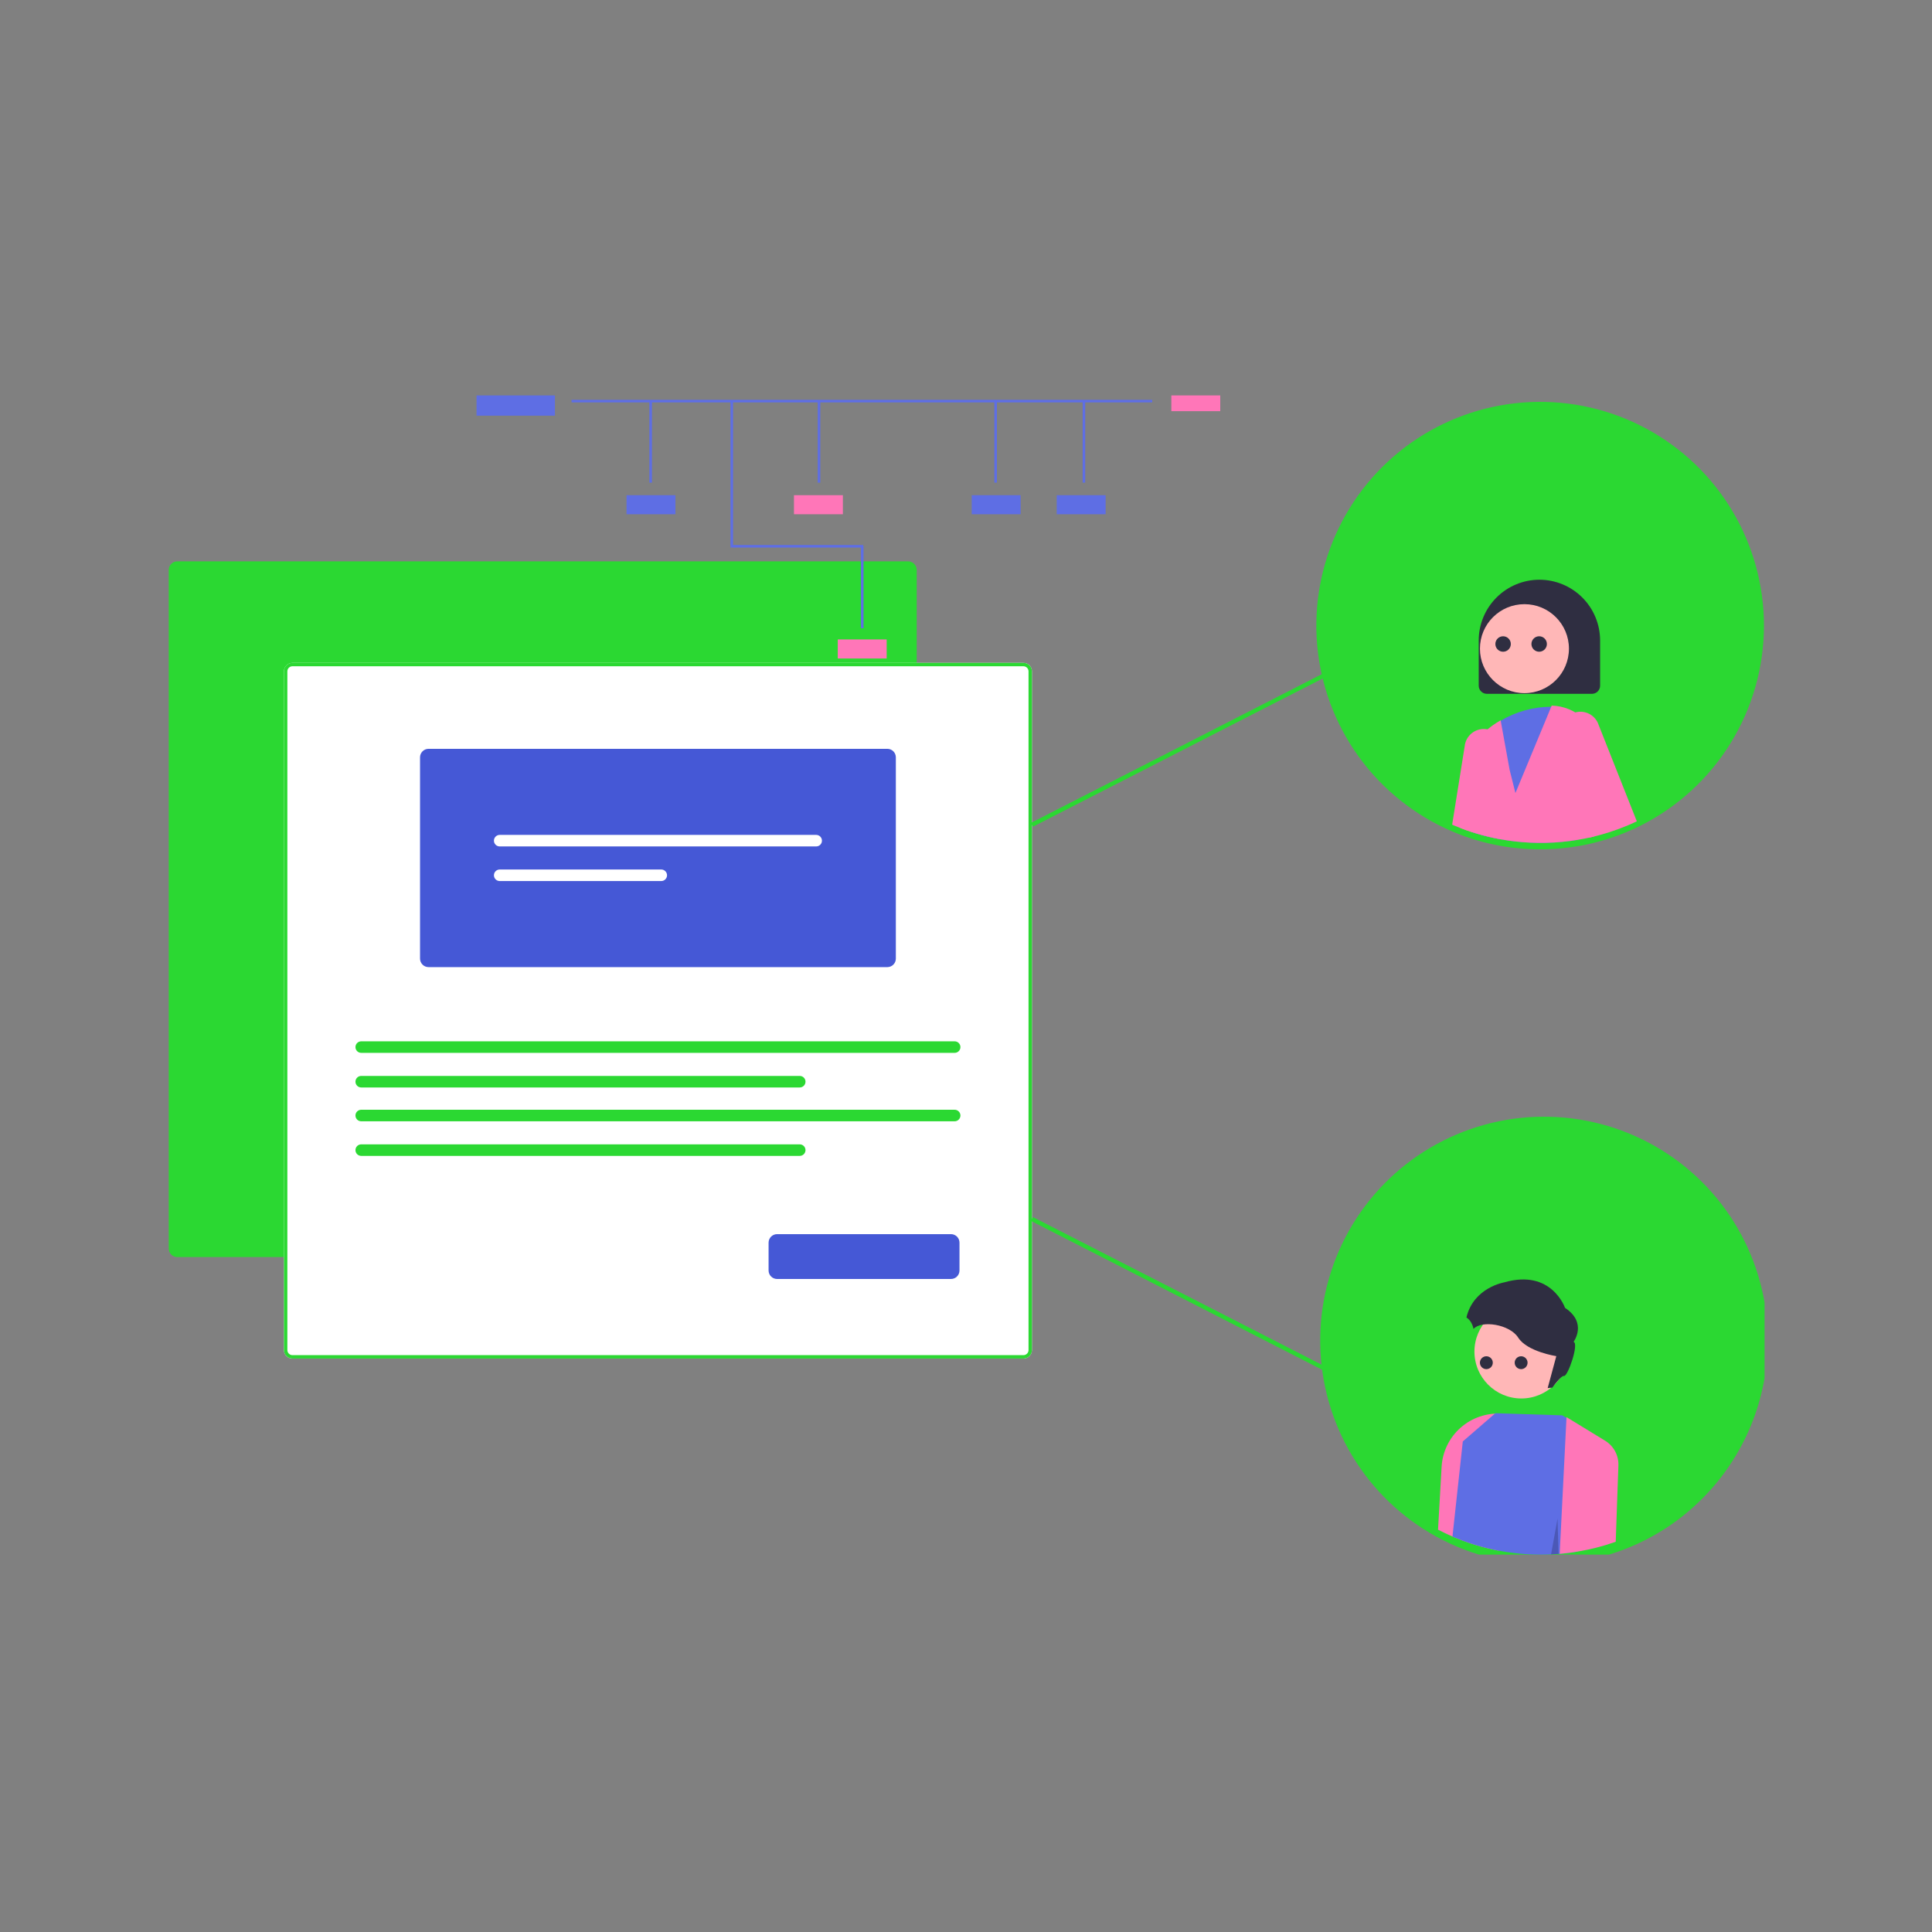 <svg width="1500" height="1500" viewBox="0 0 1500 1500" fill="none" xmlns="http://www.w3.org/2000/svg">
<rect x="0" y="0" width="1500" height="1500" fill="#808080" stroke="none"/>
<g clip-path="url(#clip0_21_2839)">
<path d="M1181.24 462.746H1174.19C1164.31 462.749 1154.83 466.678 1147.84 473.668C1140.85 480.658 1136.93 490.137 1136.93 500.02V500.715H1186.82L1187.33 493.551L1189.88 500.715H1197.56L1198.59 486.52L1203.65 500.715H1218.51V500.02C1218.5 490.14 1214.57 480.667 1207.58 473.679C1200.6 466.691 1191.12 462.759 1181.24 462.746Z" fill="#2F2E41"/>
<path d="M705.128 975.979H137.596C135.848 975.977 134.171 975.281 132.935 974.045C131.698 972.809 131.002 971.133 131 969.384V442.44C131.002 440.691 131.698 439.015 132.935 437.779C134.171 436.543 135.848 435.847 137.596 435.845H705.128C706.877 435.847 708.553 436.543 709.79 437.779C711.026 439.015 711.722 440.691 711.725 442.44V969.383C711.723 971.131 711.027 972.808 709.79 974.044C708.554 975.281 706.877 975.976 705.128 975.978V975.979Z" fill="#2BD832"/>
<path d="M794.591 1054.78H227.059C225.31 1054.78 223.634 1054.08 222.397 1052.84C221.161 1051.61 220.465 1049.93 220.463 1048.18V521.239C220.465 519.49 221.161 517.814 222.397 516.578C223.634 515.341 225.31 514.646 227.059 514.644H794.591C796.34 514.646 798.016 515.341 799.253 516.578C800.489 517.814 801.185 519.49 801.187 521.239V1048.18C801.185 1049.93 800.49 1051.61 799.253 1052.84C798.017 1054.08 796.34 1054.77 794.591 1054.78V1054.78Z" fill="white"/>
<path d="M794.591 1054.78H227.059C225.31 1054.78 223.634 1054.08 222.397 1052.84C221.161 1051.61 220.465 1049.93 220.463 1048.18V521.239C220.465 519.49 221.161 517.814 222.397 516.578C223.634 515.341 225.31 514.646 227.059 514.644H794.591C796.34 514.646 798.016 515.341 799.253 516.578C800.489 517.814 801.185 519.49 801.187 521.239V1048.18C801.185 1049.93 800.49 1051.61 799.253 1052.84C798.017 1054.08 796.34 1054.77 794.591 1054.78V1054.78ZM227.059 517.276C226.011 517.279 225.007 517.696 224.266 518.437C223.525 519.178 223.107 520.182 223.105 521.23V1048.18C223.107 1049.23 223.525 1050.23 224.266 1050.97C225.007 1051.72 226.011 1052.13 227.059 1052.14H794.591C795.639 1052.13 796.644 1051.72 797.385 1050.98C798.126 1050.23 798.544 1049.23 798.545 1048.18V521.239C798.543 520.191 798.126 519.186 797.385 518.446C796.644 517.705 795.639 517.287 794.591 517.285L227.059 517.276Z" fill="#2BD832"/>
<path d="M688.936 750.869H332.714C330.965 750.868 329.288 750.172 328.052 748.936C326.815 747.699 326.119 746.023 326.117 744.274V587.977C326.119 586.228 326.815 584.552 328.052 583.316C329.288 582.079 330.965 581.384 332.714 581.382H688.936C690.685 581.384 692.362 582.079 693.598 583.316C694.835 584.552 695.531 586.228 695.533 587.977V744.274C695.531 746.023 694.835 747.699 693.599 748.936C692.362 750.172 690.685 750.868 688.936 750.869Z" fill="#4558D6"/>
<path d="M387.958 648.215C386.772 648.217 385.635 648.69 384.797 649.529C383.959 650.369 383.489 651.506 383.489 652.692C383.489 653.878 383.959 655.016 384.797 655.855C385.635 656.695 386.772 657.167 387.958 657.17H633.691C634.878 657.167 636.015 656.695 636.853 655.855C637.691 655.016 638.161 653.878 638.161 652.692C638.161 651.506 637.691 650.369 636.853 649.529C636.015 648.69 634.878 648.217 633.691 648.215H387.958Z" fill="white"/>
<path d="M387.958 675.082C386.772 675.084 385.635 675.557 384.797 676.397C383.959 677.236 383.489 678.373 383.489 679.559C383.489 680.745 383.959 681.883 384.797 682.722C385.635 683.562 386.772 684.035 387.958 684.037H513.41C514.596 684.035 515.733 683.562 516.571 682.722C517.409 681.883 517.88 680.745 517.88 679.559C517.88 678.373 517.409 677.236 516.571 676.397C515.733 675.557 514.596 675.084 513.41 675.082H387.958Z" fill="white"/>
<path d="M280.45 808.479C279.263 808.481 278.127 808.954 277.289 809.793C276.451 810.632 275.98 811.77 275.98 812.956C275.98 814.142 276.451 815.279 277.289 816.119C278.127 816.958 279.263 817.431 280.45 817.433H741.2C742.387 817.431 743.524 816.958 744.362 816.119C745.2 815.279 745.67 814.142 745.67 812.956C745.67 811.77 745.2 810.632 744.362 809.793C743.524 808.954 742.387 808.481 741.2 808.479H280.45Z" fill="#2BD832"/>
<path d="M280.45 835.346C279.263 835.348 278.127 835.821 277.289 836.66C276.451 837.5 275.98 838.637 275.98 839.823C275.98 841.009 276.451 842.147 277.289 842.986C278.127 843.825 279.263 844.298 280.45 844.3H620.919C622.105 844.298 623.242 843.825 624.08 842.986C624.918 842.147 625.389 841.009 625.389 839.823C625.389 838.637 624.918 837.5 624.08 836.66C623.242 835.821 622.105 835.348 620.919 835.346H280.45Z" fill="#2BD832"/>
<path d="M280.45 861.604C279.263 861.607 278.127 862.08 277.289 862.919C276.451 863.758 275.98 864.896 275.98 866.082C275.98 867.268 276.451 868.406 277.289 869.245C278.127 870.084 279.263 870.557 280.45 870.559H741.2C742.387 870.557 743.524 870.084 744.362 869.245C745.2 868.406 745.67 867.268 745.67 866.082C745.67 864.896 745.2 863.758 744.362 862.919C743.524 862.08 742.387 861.607 741.2 861.604H280.45Z" fill="#2BD832"/>
<path d="M280.45 888.472C279.263 888.474 278.127 888.947 277.289 889.786C276.451 890.626 275.98 891.763 275.98 892.949C275.98 894.135 276.451 895.273 277.289 896.112C278.127 896.951 279.263 897.424 280.45 897.426H620.919C622.105 897.424 623.242 896.951 624.08 896.112C624.918 895.273 625.389 894.135 625.389 892.949C625.389 891.763 624.918 890.626 624.08 889.786C623.242 888.947 622.105 888.474 620.919 888.472H280.45Z" fill="#2BD832"/>
<path d="M738.352 993.003H603.325C601.576 993.001 599.9 992.306 598.663 991.069C597.427 989.833 596.731 988.157 596.729 986.408V964.779C596.731 963.03 597.427 961.354 598.663 960.117C599.9 958.881 601.576 958.186 603.325 958.184H738.352C740.1 958.186 741.777 958.881 743.014 960.117C744.25 961.354 744.946 963.03 744.948 964.779V986.408C744.946 988.157 744.25 989.833 743.014 991.069C741.777 992.306 740.1 993.001 738.352 993.003Z" fill="#4558D6"/>
<path d="M1028.58 522.222L800.443 638.893L801.949 641.838L1030.08 525.167L1028.58 522.222Z" fill="#2BD832"/>
<path d="M801.941 944.941L800.434 947.887L1028.58 1064.52L1030.09 1061.58L801.941 944.941Z" fill="#2BD832"/>
<path d="M1369.53 485.713C1369.52 517.726 1360.67 549.115 1343.96 576.422C1327.25 603.728 1303.32 625.89 1274.81 640.467C1273.34 641.228 1271.85 641.972 1270.36 642.667C1269.48 643.097 1268.6 643.494 1267.73 643.891C1265.58 644.868 1263.39 645.811 1261.19 646.687C1253.36 649.888 1245.3 652.493 1237.08 654.48C1235.92 654.778 1234.73 655.042 1233.56 655.307C1230.6 655.969 1227.61 656.542 1224.6 657.027C1208.2 659.775 1191.48 660.165 1174.96 658.186C1171.54 657.789 1168.14 657.281 1164.77 656.664C1163.16 656.366 1161.56 656.051 1159.97 655.721C1159.76 655.671 1159.54 655.621 1159.32 655.588C1153.62 654.388 1147.99 652.886 1142.45 651.088C1139.47 650.129 1136.51 649.103 1133.61 647.978C1132.1 647.399 1130.62 646.803 1129.14 646.191C1128.41 645.893 1127.69 645.579 1126.97 645.265C1098.18 632.852 1073.27 612.879 1054.91 587.464C1036.55 562.048 1025.4 532.137 1022.66 500.903C1019.93 469.669 1025.69 438.276 1039.35 410.053C1053.01 381.83 1074.06 357.829 1100.26 340.595C1126.45 323.362 1156.83 313.538 1188.16 312.166C1219.49 310.794 1250.61 317.925 1278.21 332.802C1305.82 347.68 1328.88 369.749 1344.96 396.67C1361.03 423.59 1369.52 454.359 1369.53 485.713Z" fill="#2BD832"/>
<path d="M1372.52 1040.71C1372.48 1068.7 1365.7 1096.27 1352.75 1121.09C1339.79 1145.9 1321.05 1167.23 1298.11 1183.27C1297.68 1183.57 1297.25 1183.87 1296.82 1184.15C1294.3 1185.89 1291.74 1187.56 1289.11 1189.13C1287.44 1190.16 1285.73 1191.15 1284.03 1192.13C1281.97 1193.28 1279.91 1194.39 1277.8 1195.47C1277.32 1195.72 1276.84 1195.96 1276.35 1196.19C1274.59 1197.09 1272.82 1197.95 1271.02 1198.76C1270.92 1198.81 1270.82 1198.84 1270.72 1198.89C1270.13 1199.16 1269.51 1199.44 1268.89 1199.7C1265 1201.42 1261.03 1203.01 1256.97 1204.43C1256.69 1204.55 1256.39 1204.65 1256.09 1204.75C1246.81 1208.01 1237.26 1210.44 1227.55 1212.03C1225.71 1212.36 1223.86 1212.62 1222.01 1212.87C1221.71 1212.92 1221.39 1212.97 1221.1 1213C1218.56 1213.33 1216.02 1213.6 1213.45 1213.81C1213.15 1213.85 1212.86 1213.86 1212.56 1213.88C1210.64 1214.05 1208.7 1214.16 1206.75 1214.24C1204.1 1214.36 1201.46 1214.43 1198.77 1214.43C1195.02 1214.43 1191.28 1214.31 1187.57 1214.08C1184.34 1213.86 1181.13 1213.58 1177.96 1213.19C1176.02 1212.95 1174.09 1212.69 1172.18 1212.39C1170.08 1212.08 1167.98 1211.71 1165.91 1211.32C1164.89 1211.12 1163.86 1210.9 1162.83 1210.69C1162.67 1210.65 1162.49 1210.62 1162.32 1210.59C1160.67 1210.24 1159.03 1209.88 1157.41 1209.46C1150.98 1207.91 1144.64 1205.98 1138.44 1203.67C1136.32 1202.88 1134.22 1202.05 1132.14 1201.19C1131.49 1200.93 1130.85 1200.65 1130.22 1200.36C1129.08 1199.88 1127.95 1199.37 1126.83 1198.86C1125.98 1198.48 1125.14 1198.08 1124.29 1197.68C1122.51 1196.86 1120.75 1195.98 1119 1195.07C1117.59 1194.36 1116.19 1193.6 1114.81 1192.84C1114.78 1192.82 1114.76 1192.8 1114.73 1192.79C1087.91 1177.97 1065.49 1156.33 1049.73 1130.06C1033.98 1103.78 1025.45 1073.81 1025.02 1043.18C1024.58 1012.55 1032.26 982.353 1047.26 955.644C1062.27 928.936 1084.07 906.67 1110.46 891.103C1136.85 875.536 1166.89 867.222 1197.53 867.004C1228.16 866.787 1258.32 874.673 1284.92 889.863C1311.53 905.053 1333.65 927.007 1349.03 953.499C1364.42 979.992 1372.52 1010.08 1372.52 1040.71Z" fill="#2BD832"/>
<path d="M1195.19 450.09C1182.7 450.105 1170.72 455.074 1161.89 463.907C1153.05 472.74 1148.08 484.716 1148.07 497.208V532.364C1148.07 534.042 1148.74 535.65 1149.93 536.834C1151.12 538.019 1152.72 538.684 1154.4 538.684H1235.98C1237.66 538.685 1239.27 538.02 1240.46 536.835C1241.65 535.65 1242.32 534.042 1242.32 532.364V497.208C1242.3 484.716 1237.33 472.741 1228.5 463.908C1219.66 455.076 1207.69 450.106 1195.19 450.09Z" fill="#2F2E41"/>
<path d="M1171.12 598.011L1166.6 577.661C1165.97 574.769 1164.48 572.132 1162.35 570.084C1160.45 568.432 1158.22 567.197 1155.81 566.461C1155.53 566.395 1155.25 566.329 1154.95 566.279C1154.82 566.244 1154.7 566.216 1154.57 566.196C1152.54 565.844 1150.46 565.914 1148.46 566.404C1146.47 566.893 1144.59 567.791 1142.95 569.04C1141.32 570.289 1139.96 571.863 1138.96 573.663C1137.97 575.463 1137.35 577.449 1137.16 579.498L1133.32 603.503L1127.45 640.264C1128.16 640.579 1128.89 640.893 1129.62 641.191C1131.09 641.803 1132.58 642.398 1134.08 642.977C1136.98 644.102 1139.94 645.128 1142.92 646.088C1148.46 647.886 1154.1 649.388 1159.8 650.588C1160.01 650.621 1160.23 650.67 1160.44 650.72C1162.03 651.051 1163.64 651.365 1165.24 651.663L1173.27 607.705L1171.12 598.011Z" fill="#FF76B8"/>
<path d="M1183.57 538.157C1202.65 538.157 1218.12 522.692 1218.12 503.615C1218.12 484.538 1202.65 469.073 1183.57 469.073C1164.49 469.073 1149.02 484.538 1149.02 503.615C1149.02 522.692 1164.49 538.157 1183.57 538.157Z" fill="#FFB7B7"/>
<path d="M1220.91 619.221L1213.53 561.052L1211.97 548.726H1211.95L1211.26 548.71C1208.91 548.627 1206.63 548.61 1204.38 548.693C1190.57 548.752 1177.02 552.499 1165.14 559.546C1162.03 561.442 1159.07 563.565 1156.27 565.899L1156.14 566.031L1155.81 566.461L1144.08 581.55L1144.06 581.847L1142.92 646.088C1148.46 647.886 1154.1 649.388 1159.8 650.588C1160.01 650.621 1160.23 650.671 1160.44 650.721C1162.03 651.052 1163.64 651.366 1165.24 651.664C1168.62 652.276 1172.02 652.783 1175.44 653.186C1191.95 655.165 1208.67 654.775 1225.08 652.028L1220.91 619.221Z" fill="#5E6EE4"/>
<path d="M1232.99 561.432C1227.55 555.023 1220.17 550.562 1211.97 548.726H1211.96C1209.77 548.234 1207.54 547.941 1205.3 547.85L1204.72 547.833L1204.38 548.693L1176.58 615.697L1172.09 597.796L1165.14 559.546L1165.09 559.265L1164.05 559.877C1160.83 561.732 1157.78 563.875 1154.95 566.28C1143.67 575.799 1136.15 589.016 1133.72 603.57C1133.01 607.883 1132.75 612.257 1132.94 616.623L1134.08 642.978C1136.98 644.103 1139.94 645.129 1142.92 646.088C1148.46 647.886 1154.1 649.389 1159.8 650.588C1160.01 650.622 1160.23 650.671 1160.44 650.721C1162.03 651.052 1163.64 651.366 1165.24 651.664C1168.62 652.276 1172.02 652.783 1175.44 653.186C1191.95 655.165 1208.67 654.775 1225.08 652.028C1228.09 651.548 1231.07 650.974 1234.03 650.307C1235.2 650.042 1236.4 649.778 1237.55 649.48L1235.06 642.118L1241.67 591.013C1242.35 585.75 1241.93 580.403 1240.43 575.312C1238.94 570.22 1236.4 565.494 1232.99 561.432Z" fill="#FF76B8"/>
<path d="M1241.19 562.855C1240.01 559.213 1237.47 556.168 1234.1 554.353C1230.73 552.538 1226.78 552.093 1223.09 553.11C1222.49 553.263 1221.91 553.457 1221.34 553.689C1218.59 554.808 1216.25 556.72 1214.59 559.181C1212.94 561.642 1212.06 564.54 1212.07 567.504L1212.14 598.425L1220.91 619.221L1234.03 650.307C1235.2 650.042 1236.4 649.778 1237.55 649.48C1245.78 647.493 1253.83 644.888 1261.66 641.687C1263.86 640.811 1266.05 639.868 1268.2 638.891C1269.08 638.494 1269.95 638.097 1270.83 637.667L1241.19 562.855Z" fill="#FF76B8"/>
<path d="M1166.1 1097.61C1160.28 1097.19 1154.44 1097.94 1148.91 1099.82C1143.39 1101.69 1138.29 1104.65 1133.93 1108.52C1129.56 1112.39 1126.01 1117.09 1123.49 1122.35C1120.97 1127.61 1119.52 1133.33 1119.24 1139.15L1116.48 1187.64C1118.23 1188.55 1119.99 1189.43 1121.77 1190.26C1122.62 1190.65 1123.46 1191.05 1124.3 1191.43C1125.43 1191.94 1126.55 1192.46 1127.7 1192.94C1128.32 1193.22 1128.97 1193.5 1129.62 1193.76C1131.7 1194.62 1133.8 1195.45 1135.92 1196.25C1142.12 1198.55 1148.45 1200.48 1154.88 1202.04C1156.51 1202.45 1158.14 1202.81 1159.8 1203.16C1159.96 1203.19 1160.15 1203.23 1160.31 1203.26C1161.34 1203.48 1162.36 1203.69 1163.39 1203.89L1166.9 1097.66L1166.1 1097.61Z" fill="#FF76B8"/>
<path d="M1210.93 1206.39C1213.49 1206.17 1216.04 1205.91 1218.57 1205.58C1218.87 1205.54 1219.19 1205.49 1219.48 1205.44C1221.34 1205.2 1223.19 1204.93 1225.03 1204.6C1225.18 1200.12 1225.13 1196.89 1225.13 1196.49L1233.35 1110.81L1216.21 1100.82L1212.87 1098.87L1161.04 1097.2L1160.61 1097.56L1135.72 1119.13L1127.7 1192.94C1128.32 1193.22 1128.97 1193.5 1129.62 1193.76C1131.7 1194.62 1133.8 1195.45 1135.92 1196.25C1142.12 1198.55 1148.45 1200.48 1154.88 1202.04C1156.5 1202.45 1158.14 1202.81 1159.8 1203.16C1159.96 1203.19 1160.15 1203.23 1160.31 1203.26C1161.34 1203.48 1162.36 1203.69 1163.39 1203.89C1165.46 1204.29 1167.56 1204.65 1169.66 1204.96C1171.56 1205.26 1173.5 1205.53 1175.44 1205.76C1178.61 1206.16 1181.82 1206.44 1185.05 1206.65C1188.76 1206.88 1192.49 1207 1196.25 1207C1198.93 1207 1201.58 1206.93 1204.23 1206.82C1206.18 1206.73 1208.12 1206.62 1210.04 1206.45L1210.93 1206.39Z" fill="#5E6EE4"/>
<path d="M1245.6 1118.19L1216.24 1100.26L1216.21 1100.82L1210.93 1206.39C1213.49 1206.17 1216.04 1205.91 1218.57 1205.58C1218.87 1205.54 1219.19 1205.49 1219.48 1205.45C1221.34 1205.2 1223.19 1204.93 1225.03 1204.6C1234.74 1203.02 1244.29 1200.58 1253.57 1197.32C1253.87 1197.22 1254.17 1197.12 1254.45 1197.01L1256.53 1137.81C1256.68 1133.86 1255.74 1129.93 1253.81 1126.47C1251.88 1123.02 1249.04 1120.15 1245.6 1118.19Z" fill="#FF76B8"/>
<path d="M1181.16 1085.77C1201.28 1085.77 1217.58 1069.47 1217.58 1049.36C1217.58 1029.25 1201.28 1012.95 1181.16 1012.95C1161.05 1012.95 1144.75 1029.25 1144.75 1049.36C1144.75 1069.47 1161.05 1085.77 1181.16 1085.77Z" fill="#FFB7B7"/>
<path d="M1168 995.598C1204.67 985.023 1215.08 1015.42 1215.08 1015.42C1232.76 1027.14 1221.69 1041.84 1221.69 1041.84C1226.16 1042.84 1217.24 1068.94 1214.26 1068.27C1212.68 1067.92 1208.59 1072.79 1205.13 1077.41C1203.95 1077.41 1202.76 1077.52 1201.6 1077.75L1208.31 1052.91C1208.31 1052.91 1185.68 1049.45 1178.74 1038.54C1172.1 1028.11 1150.24 1024.82 1144.02 1031.79C1143.65 1029.79 1142.9 1027.87 1141.8 1026.16C1140.95 1024.85 1139.84 1023.74 1138.54 1022.89C1144.04 999.521 1168 995.598 1168 995.598Z" fill="#2F2E41"/>
<path opacity="0.2" d="M1210.04 1206.45C1208.12 1206.62 1206.18 1206.74 1204.23 1206.82L1209.32 1178.83V1180.76L1210.04 1206.45Z" fill="black"/>
<circle cx="1167" cy="500" r="6" fill="#2F2E41"/>
<circle cx="1195" cy="500" r="6" fill="#2F2E41"/>
<circle r="5" transform="matrix(1 0 0 -1 1154 1058)" fill="#2F2E41"/>
<circle r="5" transform="matrix(1 0 0 -1 1181 1058)" fill="#2F2E41"/>
<g clip-path="url(#clip1_21_2839)">
<path d="M894.58 310.422H443.774V312.422H894.58V310.422Z" fill="#5E6EE4"/>
<path d="M506.181 311.176H504.181V374.739H506.181V311.176Z" fill="#5E6EE4"/>
<path d="M670.205 425.123H567.156V311.113H569.156V423.123H670.205V425.123Z" fill="#5E6EE4"/>
<path d="M636.885 311.176H634.885V374.739H636.885V311.176Z" fill="#5E6EE4"/>
<path d="M670.443 424.176H668.443V487.739H670.443V424.176Z" fill="#5E6EE4"/>
<path d="M774 311.176H772V374.739H774V311.176Z" fill="#5E6EE4"/>
<path d="M842.559 311.176H840.559V374.739H842.559V311.176Z" fill="#5E6EE4"/>
<path d="M524.41 384.462H486.432V399.259H524.41V384.462Z" fill="#5E6EE4"/>
<path d="M654.41 384.462H616.432V399.259H654.41V384.462Z" fill="#FF76B8"/>
<path d="M792.41 384.462H754.432V399.259H792.41V384.462Z" fill="#5E6EE4"/>
<path d="M858.41 384.462H820.432V399.259H858.41V384.462Z" fill="#5E6EE4"/>
<path d="M947.41 304.462H909.432V319.259H947.41V304.462Z" fill="#FF76B8"/>
<path d="M688.41 496.462H650.432V511.259H688.41V496.462Z" fill="#FF76B8"/>
<path d="M430.862 299H369.98V322.72H430.862V299Z" fill="#5E6EE4"/>
</g>
</g>
<defs>
<clipPath id="clip0_21_2839">
<rect width="1239" height="900" fill="white" transform="translate(131 307)"/>
</clipPath>
<clipPath id="clip1_21_2839">
<rect width="992.41" height="518.953" fill="white" transform="translate(-45 299)"/>
</clipPath>
</defs>
</svg>
